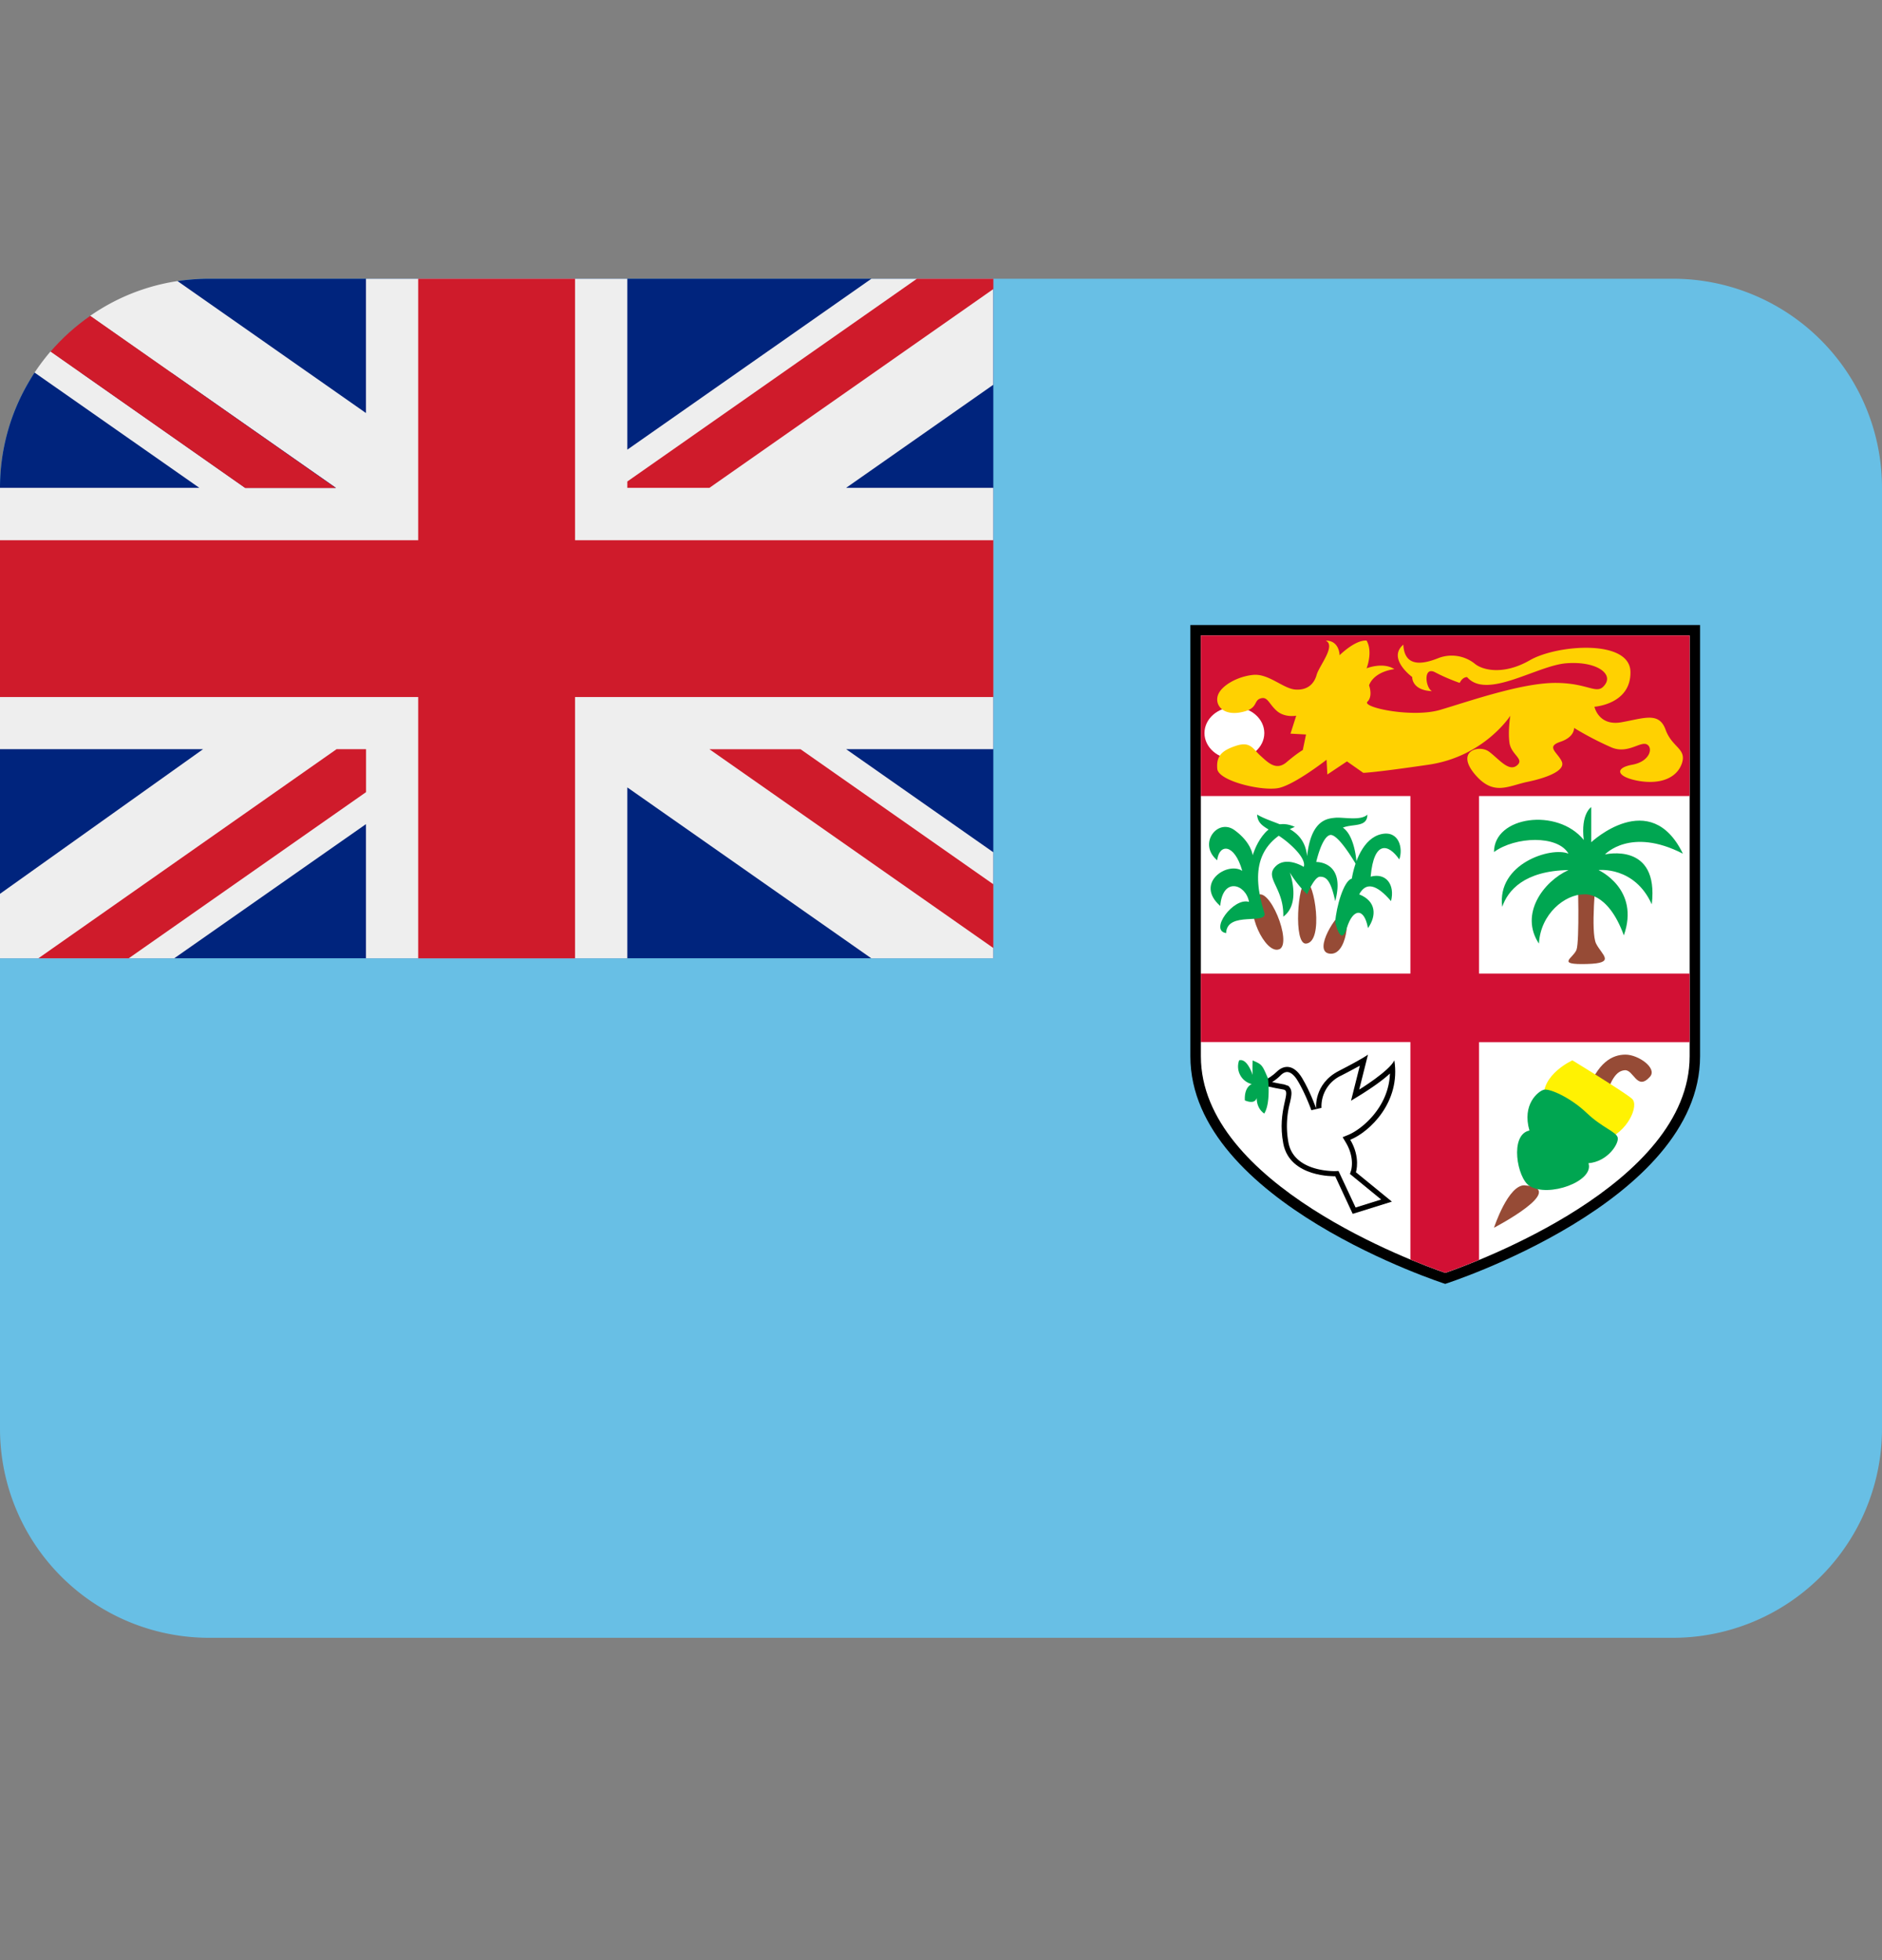 <svg xmlns="http://www.w3.org/2000/svg" width="24" height="25" fill="none" viewBox="0 0 24 25"><rect x="0" y="0" width="24" height="25" fill="#808080" stroke="none"/><path fill="#68BFE5" d="M21.333 3.555H2.667c-.137 0-.272.01-.403.03l-.003 1.17-1.82-.003A2.656 2.656 0 0 0 0 6.222v12a2.667 2.667 0 0 0 2.667 2.667h18.666A2.667 2.667 0 0 0 24 18.222v-12a2.667 2.667 0 0 0-2.667-2.667Z"/><path fill="#000" d="M18.43 7.972h-3.25v5.5c0 1.86 3.25 2.903 3.25 2.903s3.25-1.042 3.25-2.903v-5.5h-3.25Z"/><path fill="#fff" d="M18.43 16.235c-.37-.127-3.116-1.13-3.116-2.763V8.105h6.233v5.367c0 1.633-2.746 2.635-3.116 2.763Z"/><path fill="#D21034" d="M21.547 10.153V8.105h-6.233v2.048h2.672v2.264h-2.672v.874h2.672v2.773c.211.087.373.145.445.17a8.09 8.09 0 0 0 .43-.165v-2.777h2.686v-.875h-2.686v-2.264h2.686Z"/><path fill="#fff" d="M16.123 9.35c0 .183-.172.332-.382.332-.21 0-.381-.149-.381-.332 0-.183.17-.332.381-.332.21 0 .382.149.382.332Z"/><path fill="#FFD101" d="M15.813 9.087c-.218.038-.323-.094-.282-.219.042-.124.25-.24.448-.26.198-.021.386.177.542.187.156.01.239-.076.27-.19.032-.113.25-.37.115-.435.177 0 .177.187.177.187s.198-.198.344-.187c.084.146 0 .354 0 .354s.208-.084.354.01c-.281.042-.322.208-.322.208s.052.136-.021.208c-.073.073.573.208.927.104.354-.104 1.032-.344 1.469-.344.437 0 .531.167.635.02.104-.145-.125-.301-.5-.27-.374.032-1.01.466-1.26.176-.063 0-.094.074-.094.074s-.156-.052-.313-.135c-.156-.083-.125.198-.041.24-.261-.011-.252-.18-.252-.18s-.322-.235-.113-.413c.015.324.302.23.459.167a.473.473 0 0 1 .448.073c.094.083.364.156.708-.042s1.27-.27 1.281.146c.01.417-.459.448-.459.448s.052.25.344.198c.292-.052.48-.135.563.094.083.23.27.24.209.428-.063.187-.271.274-.552.226-.282-.05-.313-.164-.084-.206.23-.041.271-.218.188-.26-.084-.042-.24.125-.448.04a3.998 3.998 0 0 1-.48-.25s.011.116-.177.178c-.187.063-.031.136.02.25.053.115-.187.208-.437.26-.25.052-.437.188-.677-.104-.24-.292.063-.374.187-.281.125.093.25.26.354.177.104-.083-.072-.135-.094-.292-.02-.156.011-.343.011-.343s-.333.52-1.041.624c-.708.104-.834.104-.834.104l-.208-.146-.25.167-.01-.188s-.396.31-.604.359c-.208.048-.778-.087-.79-.244-.013-.156.05-.23.237-.292.187-.063.219.041.313.125.094.084.198.198.333.084.135-.115.208-.156.208-.156l.041-.198-.198-.011.073-.229s-.146.03-.25-.063c-.104-.094-.115-.187-.208-.156-.093.032-.02.136-.26.178Z"/><path fill="#964B36" d="M16.313 12.107c-.178.073-.448-.51-.292-.677.156-.166.468.605.292.678Zm.343-.072c-.166.014-.104-.792 0-.792.105 0 .23.771 0 .792Zm.292.127c-.207-.038.104-.523.187-.523.084 0 .052.567-.187.523Zm3.291.133c-.406.011-.177-.072-.135-.181.041-.111.017-.934.017-.934h.233s-.073.709 0 .855c.073.146.26.25-.115.26Zm.802 1.438c.097-.108-.146-.282-.312-.282-.167 0-.356.095-.496.49-.14.396.157.281.233.063.076-.22.138-.345.253-.354.114-.011.156.27.322.083Zm-1.593 1.385c-.214-.016-.396.541-.396.541s.959-.5.396-.54Z"/><path fill="#00A651" d="M16.123 11.639c.052.166-.477-.027-.487.262-.219-.033.094-.46.292-.398-.041-.229-.337-.322-.367.052-.331-.292.091-.572.281-.448-.101-.354-.295-.348-.32-.135-.25-.208.003-.541.22-.385.217.156.233.322.233.322s.152-.539.537-.363c-.467.197-.559.55-.39 1.093Z"/><path fill="#00A651" d="M16.67 11.407a1.394 1.394 0 0 1-.222-.279s.147.396-.083.563c.01-.365-.24-.49-.104-.635.135-.146.364 0 .364 0s.054-.085-.18-.292c-.235-.207-.403-.198-.414-.375.236.14.596.14.638.531.05-.468.261-.48.358-.49.098-.01.327.042.41-.04 0 .166-.187.114-.312.166.166.115.177.485.177.485s-.24-.422-.344-.39c-.104.03-.173.343-.173.343s.38-.011.242.5c-.059-.281-.122-.312-.194-.312-.073 0-.164.225-.164.225Z"/><path fill="#00A651" d="M17.027 11.76c.014-.194.108-.528.212-.554.035-.213.146-.515.375-.567.23-.052.281.187.23.322-.136-.197-.323-.25-.365.22.198-.053.312.103.26.312-.187-.219-.322-.245-.406-.086.219.086.223.273.112.43-.049-.27-.194-.25-.27 0-.078.25-.148-.077-.148-.077Zm3.17-.353c-.238 0-.551.246-.572.628-.25-.376.056-.792.377-.938-.565.01-.773.26-.845.469-.073-.553.628-.771.845-.678-.137-.24-.679-.22-.95-.021 0-.458.81-.568 1.145-.154-.041-.335.095-.419.095-.419v.448s.754-.708 1.169.146c-.669-.344-.994.01-.994.01s.692-.166.597.636c-.22-.49-.679-.437-.679-.437s.532.24.323.833c-.208-.572-.511-.523-.511-.523Z"/><path fill="#FFF202" d="M19.687 14.014c-.031-.312.365-.49.365-.49s.667.407.76.49c.095.084-.057.432-.346.524-.289.09-.779-.524-.779-.524Z"/><path fill="#00A651" d="M19.504 15.125c-.157-.098-.257-.653 0-.706-.097-.333.11-.5.183-.52.073-.02.343.101.546.295.204.194.381.24.397.317.016.075-.127.304-.373.325.076.23-.51.443-.753.29Z"/><path fill="#000" d="M16.031 13.827s.156-.064.25-.157.219-.094.323.078c.104.172.18.39.18.39s-.035-.312.289-.479c.323-.166.372-.208.372-.208l-.112.446s.386-.237.448-.373c.084.531-.312.911-.562 1.013.135.227.072.414.072.414l.459.375-.5.156-.223-.48s-.578.021-.662-.416c-.084-.437.116-.672 0-.69-.115-.018-.334-.07-.334-.07Z"/><path fill="#fff" d="m17.07 14.935-.045.002c-.098 0-.528-.019-.594-.363a1.162 1.162 0 0 1 .019-.51c.019-.086.031-.143 0-.19l-.017-.023-.057-.02a2.913 2.913 0 0 1-.153-.03.584.584 0 0 0 .106-.084c.02-.02.05-.044.085-.044.043 0 .091.039.133.109.1.164.175.377.176.378l.129-.03a.432.432 0 0 1 .252-.412c.105-.054.18-.095.237-.126l-.112.447.14-.086c.046-.03.23-.144.356-.261-.014.426-.355.71-.532.783l-.071.029.04.067c.117.195.069.352.067.359l-.014.043.398.326-.326.102-.218-.466Z"/><path fill="#00A651" d="M16.17 13.755c-.076-.178-.076-.178-.196-.23-.005.114 0 .186 0 .186s-.067-.218-.172-.187a.231.231 0 0 0 .161.303s-.098.032-.088.208c.177.072.156-.084.156-.084s-.037.16.091.252c.086-.137.048-.448.048-.448Z"/><path fill="#00247D" d="M12.667 12.222V3.555h-10c-.214 0-.403.03-.403.03l-.003 1.17-1.82-.003s-.028.04-.084.137A2.659 2.659 0 0 0 0 6.222v6h12.667Z"/><path fill="#EEE" d="M12.667 3.555h-1.554L8 5.735v-2.18H4.667v1.713L2.264 3.585a2.63 2.63 0 0 0-1.115.444l3.135 2.193H3.127L.645 4.482a2.81 2.81 0 0 0-.204.27l2.101 1.47H0v3.333h2.59L0 11.4v.823h2.221l2.446-1.712v1.712H8v-2.18l3.112 2.18h1.555V10.87L10.79 9.555h1.877V6.222H10.79l1.876-1.314V3.555Z"/><path fill="#CF1B2B" d="M7.333 3.555h-2V6.89H0v2h5.333v3.333h2V8.89h5.334v-2H7.333V3.555Z"/><path fill="#CF1B2B" d="M12.667 3.555h-.974L8 6.141v.081h1.047l3.62-2.535v-.132ZM1.149 4.03c-.187.13-.356.282-.504.454l2.482 1.74h1.156L1.15 4.028Zm3.142 5.526L.49 12.222h1.152l3.026-2.119v-.548H4.29Zm8.376 2.535v-.813l-2.458-1.722H9.047l3.62 2.535Z"/></svg>